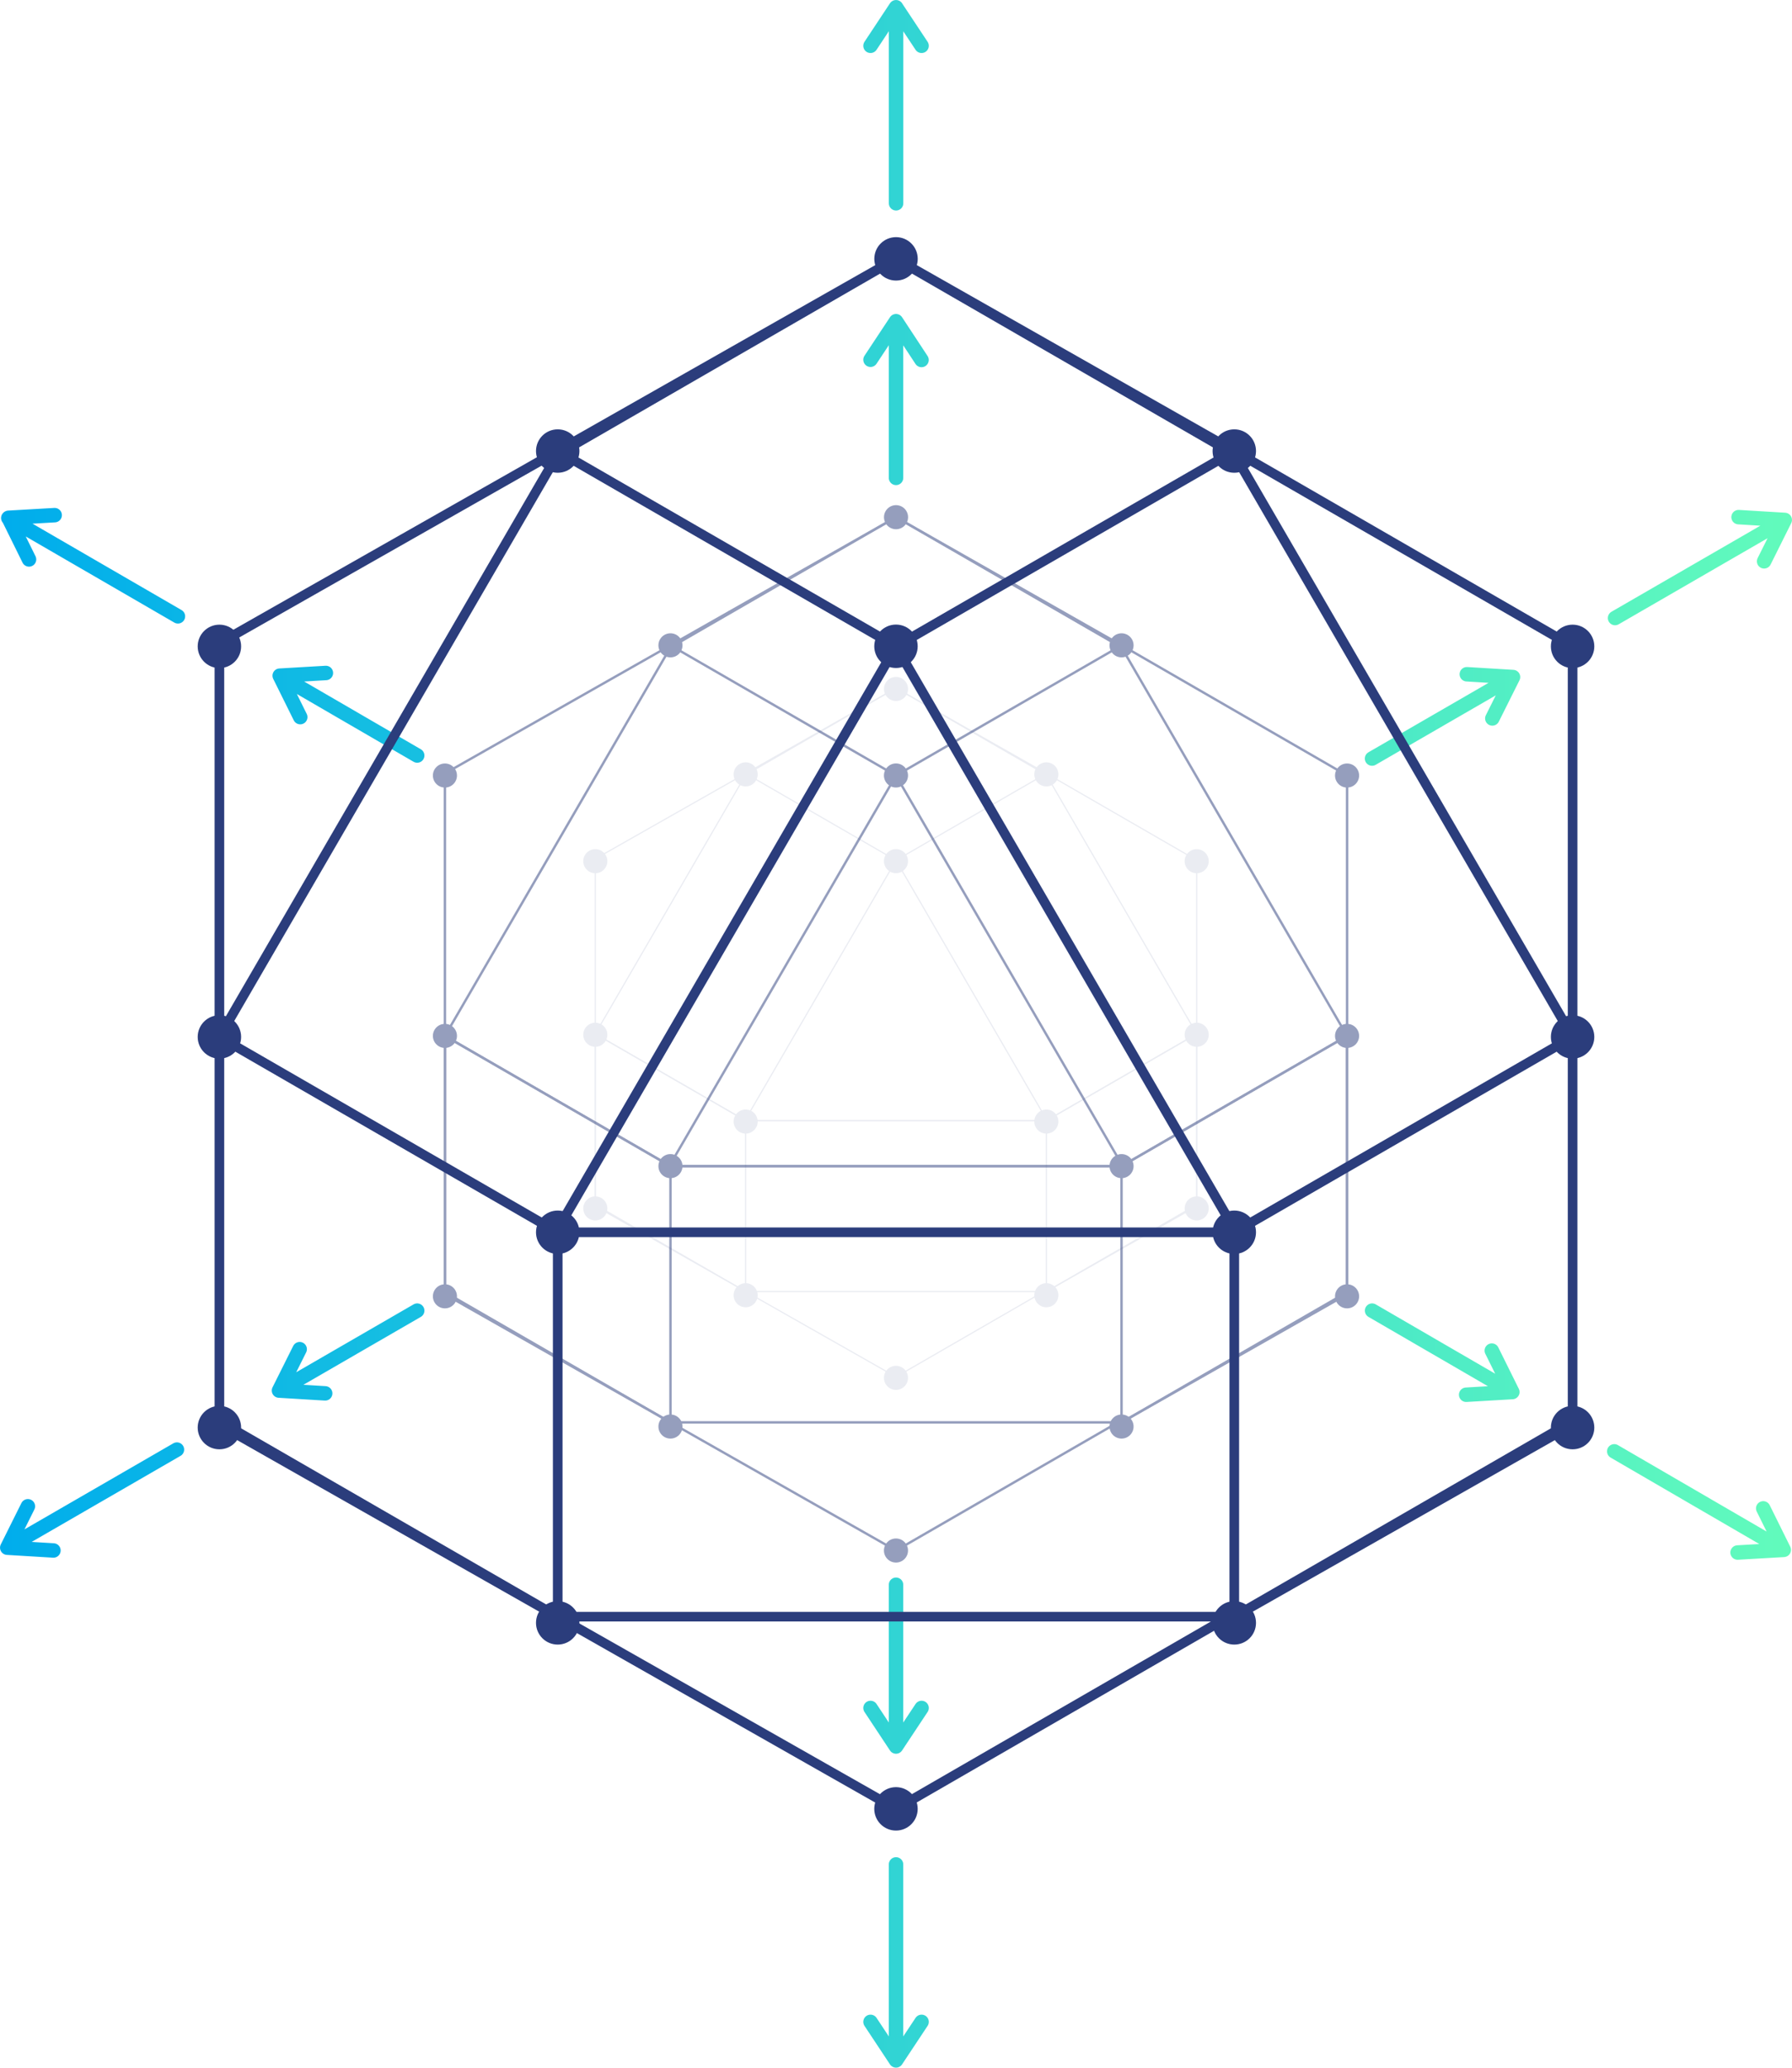 <svg xmlns="http://www.w3.org/2000/svg" xmlns:xlink="http://www.w3.org/1999/xlink" viewBox="0 0 377.99 436.14"><defs><style>.cls-1{opacity:0.1;}.cls-2,.cls-5,.cls-6,.cls-7{fill:none;}.cls-2,.cls-5,.cls-7{stroke:#2b3d7c;stroke-miterlimit:10;}.cls-2{stroke-width:0.25px;}.cls-3{fill:#2b3d7c;}.cls-4{opacity:0.5;}.cls-5{stroke-width:0.51px;}.cls-6{stroke-linecap:round;stroke-linejoin:round;stroke-width:3.05px;stroke:url(#New_Gradient_Swatch_1);}.cls-7{stroke-width:2.03px;}</style><linearGradient id="New_Gradient_Swatch_1" y1="218.07" x2="377.99" y2="218.07" gradientUnits="userSpaceOnUse"><stop offset="0" stop-color="#00adec"/><stop offset="1" stop-color="#62fbbc"/></linearGradient></defs><title>Harmony-home-technology-100</title><g id="Layer_20" data-name="Layer 20"><g class="cls-1"><polyline class="cls-2" points="125.56 218.07 157.28 236.38 220.71 236.38 252.43 218.07"/><polyline class="cls-2" points="125.56 218.07 157.28 236.38 220.71 236.38 252.43 218.07"/><line class="cls-2" x1="188.99" y1="181.46" x2="157.28" y2="163.15"/><line class="cls-2" x1="220.71" y1="272.42" x2="220.71" y2="236.09"/><line class="cls-2" x1="220.71" y1="236.09" x2="188.99" y2="181.46"/><polyline class="cls-2" points="157.28 272.42 157.28 236.09 189 181.46 220.71 163.15"/><polyline class="cls-2" points="157.28 272.42 125.56 254.4 125.56 218.08 157.28 163.44 189 145.13 220.71 163.15"/><polyline class="cls-2" points="220.71 272.42 252.43 254.4 252.43 218.08 220.71 163.44 189 145.13 157.28 163.15"/><polyline class="cls-2" points="125.56 217.49 125.56 254.11 157.28 272.42 220.71 272.42 252.43 254.11 252.43 217.49"/><polyline class="cls-2" points="252.43 218.07 252.43 181.45 220.71 163.14"/><polyline class="cls-2" points="157.28 163.15 125.56 181.16 125.56 217.49"/><polyline class="cls-2" points="220.71 272.12 189 290.43 157.28 272.42"/><circle class="cls-3" cx="188.99" cy="290.63" r="2.54"/><circle class="cls-3" cx="157.28" cy="236.57" r="2.54"/><circle class="cls-3" cx="157.28" cy="273.2" r="2.54"/><circle class="cls-3" cx="220.71" cy="273.2" r="2.54"/><circle class="cls-3" cx="125.57" cy="254.89" r="2.54"/><circle class="cls-3" cx="125.57" cy="218.26" r="2.54"/><circle class="cls-3" cx="252.42" cy="218.26" r="2.54"/><circle class="cls-3" cx="252.42" cy="181.65" r="2.54"/><circle class="cls-3" cx="125.57" cy="181.65" r="2.54"/><circle class="cls-3" cx="189" cy="145.32" r="2.54"/><circle class="cls-3" cx="220.71" cy="163.34" r="2.54"/><circle class="cls-3" cx="157.28" cy="163.34" r="2.54"/><circle class="cls-3" cx="252.42" cy="254.89" r="2.54"/><circle class="cls-3" cx="220.71" cy="236.57" r="2.54"/><circle class="cls-3" cx="188.99" cy="181.64" r="2.54"/></g><g class="cls-4"><polyline class="cls-5" points="93.85 218.5 141.42 245.97 236.57 245.97 284.14 218.5"/><polyline class="cls-5" points="93.85 218.5 141.42 245.97 236.57 245.97 284.14 218.5"/><line class="cls-5" x1="188.99" y1="163.58" x2="141.42" y2="136.12"/><line class="cls-5" x1="236.57" y1="300.02" x2="236.57" y2="245.54"/><line class="cls-5" x1="236.57" y1="245.54" x2="188.99" y2="163.58"/><polyline class="cls-5" points="141.42 300.02 141.42 245.54 189 163.58 236.57 136.12"/><polyline class="cls-5" points="141.42 300.02 93.85 273 93.85 218.51 141.42 136.56 189 109.09 236.57 136.12"/><polyline class="cls-5" points="236.57 300.02 284.14 273 284.14 218.51 236.57 136.56 189 109.09 141.42 136.12"/><polyline class="cls-5" points="93.85 217.63 93.85 272.56 141.42 300.02 236.57 300.02 284.14 272.56 284.14 217.63"/><polyline class="cls-5" points="284.14 218.5 284.14 163.57 236.57 136.1"/><polyline class="cls-5" points="141.42 136.12 93.85 163.14 93.85 217.63"/><polyline class="cls-5" points="236.57 299.58 189 327.05 141.42 300.02"/><circle class="cls-3" cx="188.99" cy="327.05" r="2.54"/><circle class="cls-3" cx="141.42" cy="245.97" r="2.54"/><circle class="cls-3" cx="141.42" cy="300.9" r="2.54"/><circle class="cls-3" cx="236.57" cy="300.9" r="2.54"/><circle class="cls-3" cx="93.85" cy="273.43" r="2.54"/><circle class="cls-3" cx="93.85" cy="218.5" r="2.54"/><circle class="cls-3" cx="284.14" cy="218.5" r="2.54"/><circle class="cls-3" cx="284.14" cy="163.58" r="2.54"/><circle class="cls-3" cx="93.85" cy="163.58" r="2.54"/><circle class="cls-3" cx="189" cy="109.09" r="2.54"/><circle class="cls-3" cx="236.57" cy="136.12" r="2.54"/><circle class="cls-3" cx="141.42" cy="136.12" r="2.54"/><circle class="cls-3" cx="284.14" cy="273.43" r="2.54"/><circle class="cls-3" cx="236.57" cy="245.97" r="2.54"/><circle class="cls-3" cx="188.99" cy="163.57" r="2.54"/></g><path class="cls-6" d="M189,334.27v34.12m-5.38-8.13,5.38,8.13,5.39-8.13m-5.39,33v41.34m-5.38-8.13,5.38,8.13,5.39-8.13M189,100.8v-33m5.38,8.13L189,67.75l-5.38,8.13m5.39-33V1.53m5.38,8.13L189,1.53l-5.38,8.13m105.8,266.79L319,293.62m-9.74.57,9.74-.57-4.33-8.74m25.83,21.25,35.75,20.78m-9.74.56,9.74-.56-4.33-8.75M88,159.36,59,142.52m9.74-.57-9.74.57,4.33,8.74m-61.58-42L37.53,130m-26-21.34-9.74.56L6.12,118m283.29,42,29.73-17.19m-4.36,8.73,4.36-8.73-9.74-.59m31.27-11.86,35.79-20.69m-4.35,8.73,4.35-8.73-9.74-.59M88,276.45,58.85,293.31m4.36-8.73-4.36,8.73,9.74.59M37.32,305.76,1.53,326.45m4.35-8.73-4.35,8.73,9.74.59"/><path class="cls-7" d="M331.71,218.72l-71.36,41.2H117.64l-71.36-41.2m0,0,71.36,41.2H260.35l71.36-41.2M117.64,95.14,189,136.34M260.35,341V259.27m0,0L189,136.34m71.36-41.2L189,136.34,117.64,259.27V341M260.35,95.14,189,54.6,117.64,95.8,46.28,218.73v81.74L117.64,341m142.71,0,71.36-40.53V218.73L260.35,95.8,189,54.6,117.64,95.14M46.28,217.41V299.8L117.64,341H260.35l71.36-41.2V217.41m0,1.31v-82.4l-71.36-41.2m-142.71,0L46.28,135.67v81.74M117.64,341,189,381.54l71.35-41.2"/><circle class="cls-3" cx="188.99" cy="381.54" r="4.58"/><circle class="cls-3" cx="117.64" cy="259.92" r="4.58"/><circle class="cls-3" cx="117.64" cy="342.31" r="4.58"/><circle class="cls-3" cx="260.35" cy="342.31" r="4.58"/><circle class="cls-3" cx="46.28" cy="301.12" r="4.58"/><circle class="cls-3" cx="46.28" cy="218.72" r="4.58"/><circle class="cls-3" cx="331.71" cy="218.72" r="4.58"/><circle class="cls-3" cx="331.71" cy="136.34" r="4.58"/><circle class="cls-3" cx="46.28" cy="136.34" r="4.58"/><circle class="cls-3" cx="189" cy="54.6" r="4.58"/><circle class="cls-3" cx="260.35" cy="95.14" r="4.58"/><circle class="cls-3" cx="117.64" cy="95.14" r="4.58"/><circle class="cls-3" cx="331.71" cy="301.12" r="4.58"/><circle class="cls-3" cx="260.35" cy="259.92" r="4.58"/><circle class="cls-3" cx="188.99" cy="136.32" r="4.58"/></g></svg>